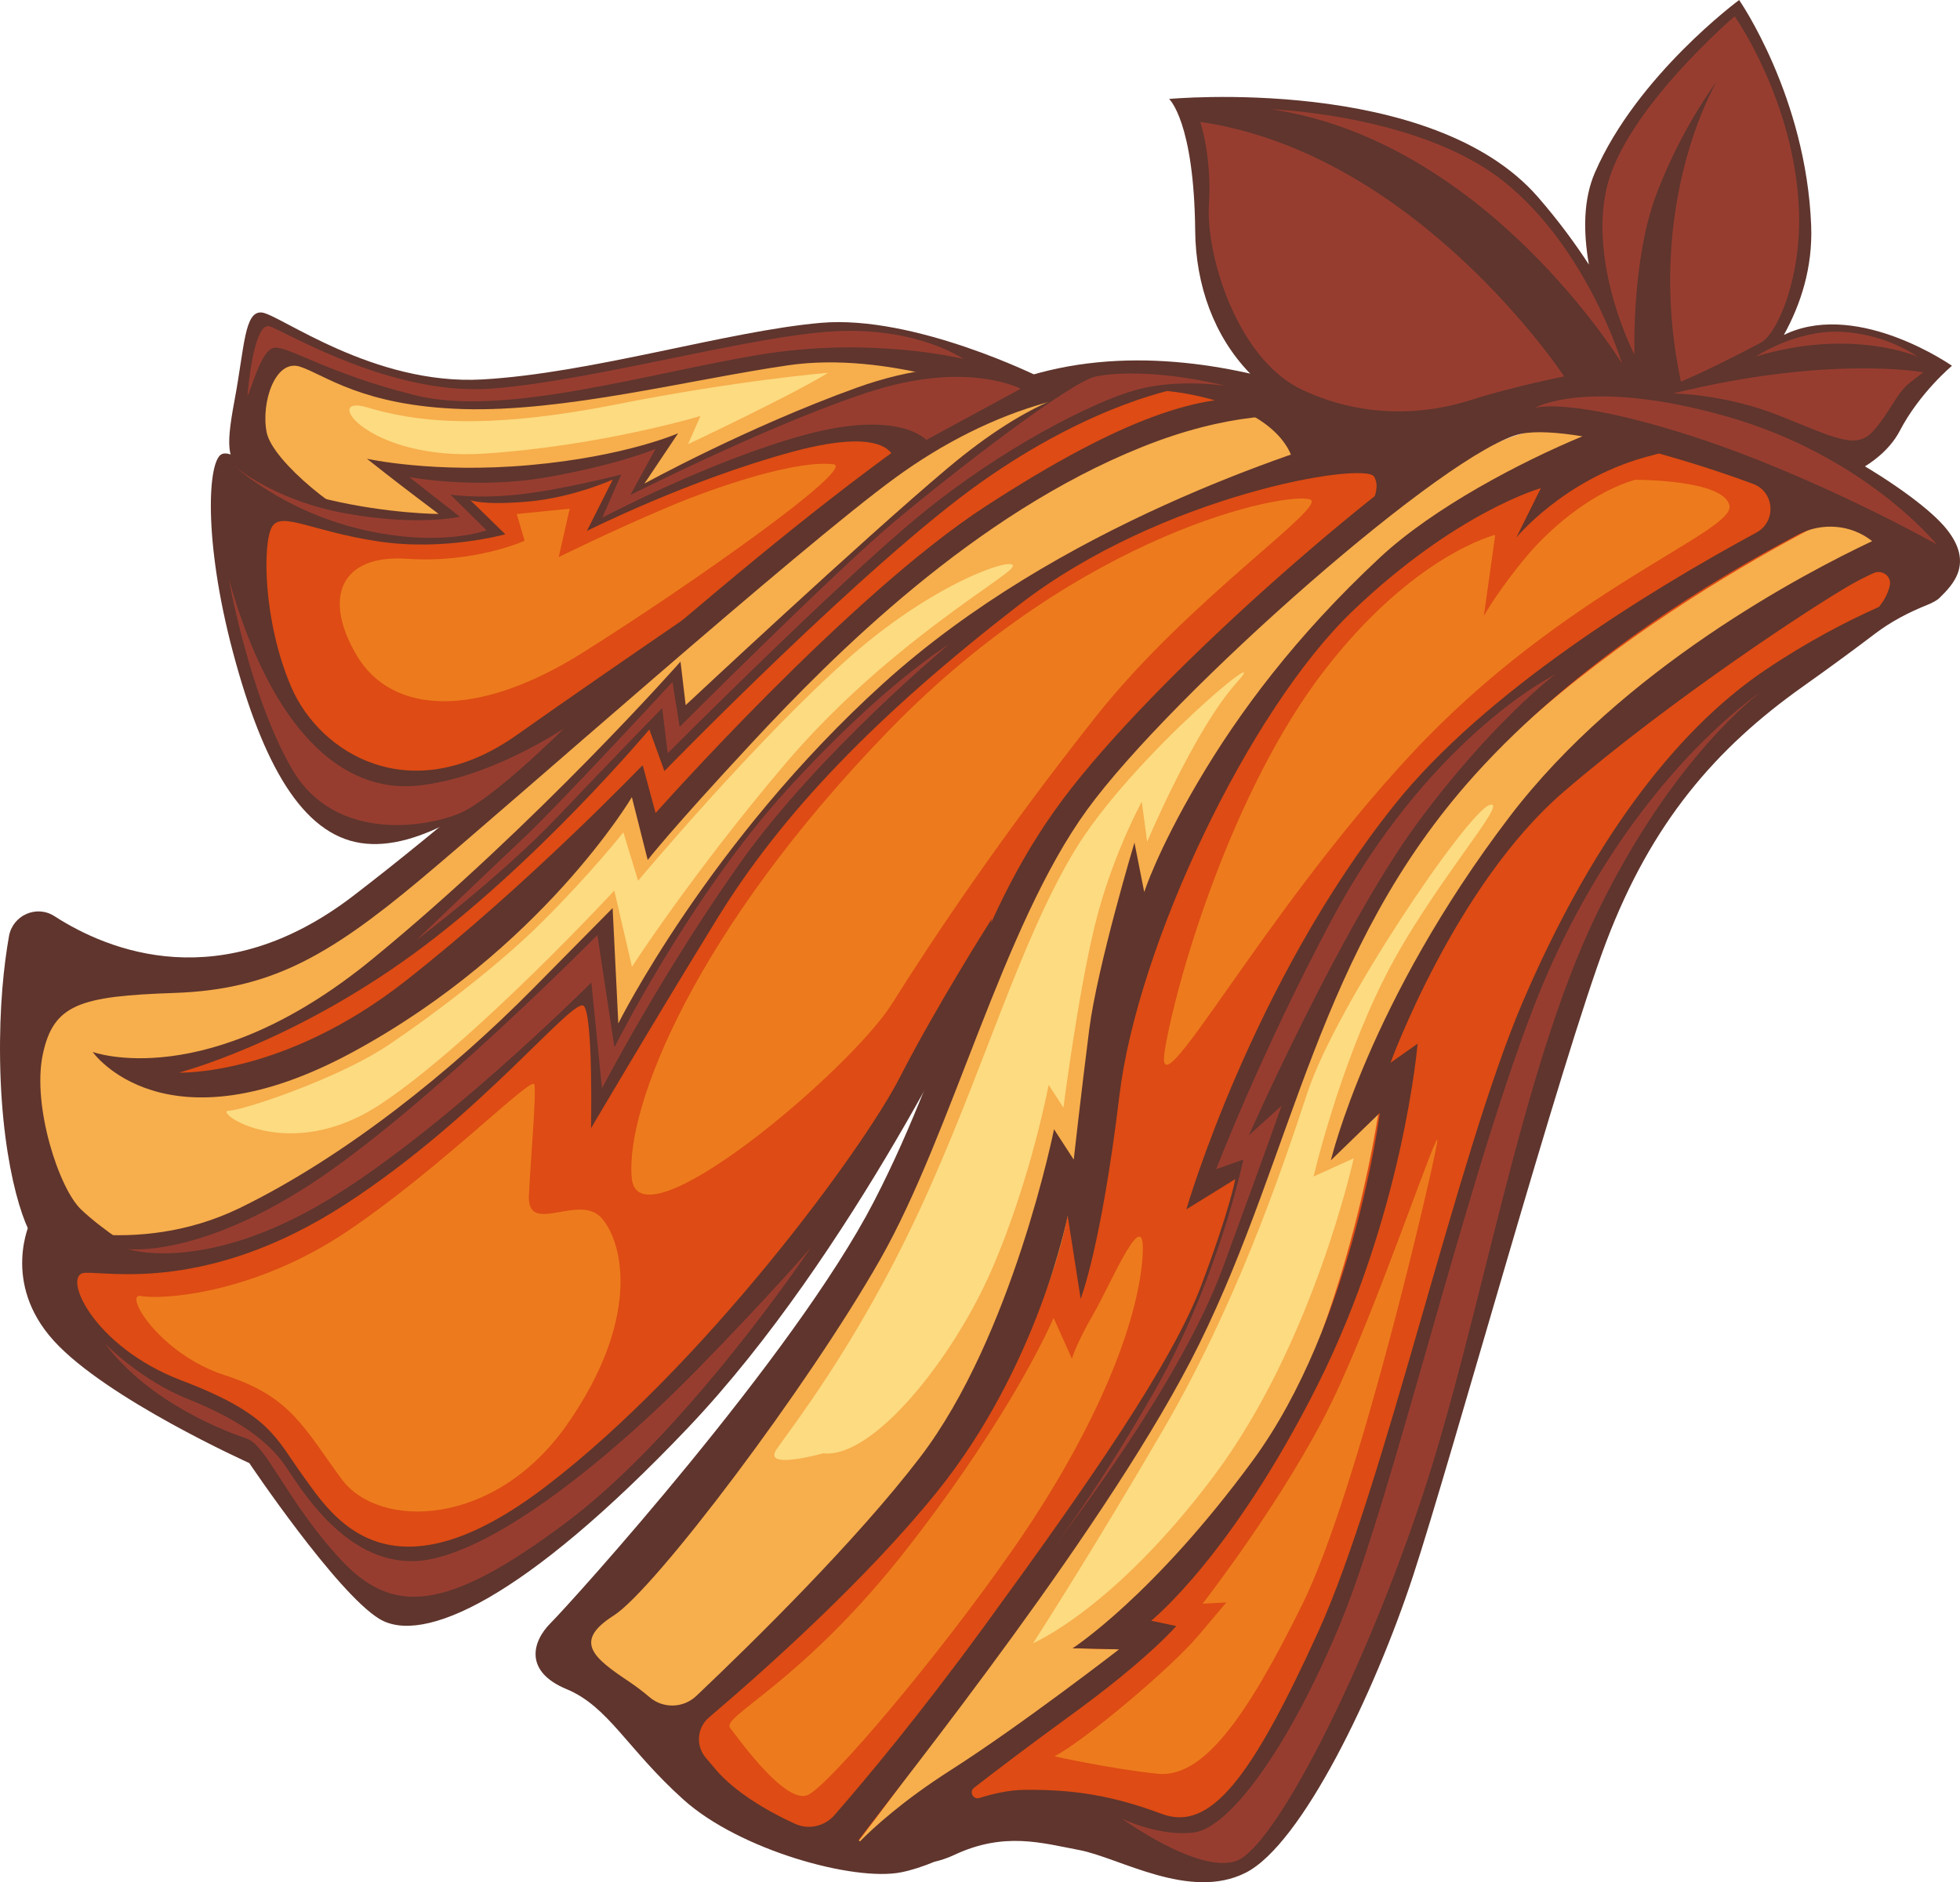 <svg id="_Слой_2" xmlns="http://www.w3.org/2000/svg" width="1080" height="1037.36" viewBox="0 0 1080 1037.36"><g id="All_food11_79007962"><g id="All_food11_79007962-2"><path d="M985.14 183.58c-.73.32-1.46.68-2.2 1.03 9.32-16.89 15.94-37.16 15.05-60.23-2.75-71.23-39.69-124.37-39.69-124.37.0.0-56.06 41.3-79.44 95.03-6.43 14.77-6.52 32.58-3.34 50.79-7.74-11.92-16.96-24.4-27.94-37.06-58.72-67.73-203.38-54.24-203.38-54.24.0.0 13.78 12.39 14.37 72.71.59 60.33 40.99 111.84 114.13 109.19 61.55-2.23 120.19 1.13 137.22 2.25 1.79 3.86 3.14 6.93 3.78 8.93-7.87 9.89-12.7 16.82-12.7 16.82 94.8 20.93 134.84-5.87 145.78-26.92 10.95-21.05 28.79-35.91 28.79-35.91.0.0-50.43-35.36-90.45-18.01z" fill="#5f352d"/><g><g><path d="M566.43 215.34s-88.71 19.42-176.37 53.75c-87.66 34.32-165.44 42.14-204.31 36.6-38.87-5.54-56.94-49.19-56.94-49.19l15.45-84.27s47.6 50.6 118.37 44.6c83.6-7.08 181.8-45.38 235.55-31.45 51.4 13.32 68.25 29.95 68.25 29.95z" fill="#f7ae4c"/><path d="M566.07 213.52s-143.02 88.71-182.35 128.59c-39.34 39.89-104.51 92.43-152.13 99.96-47.62 7.52-72.61-32.87-86.32-73.6-13.72-40.73-16.46-111.97-16.46-111.97.0.0 23.95 16.04 61 21.94 37.05 5.9 51.95 4.84 51.95 4.84l-32.28-29.51s22.13 16.4 79.2 8.9c57.07-7.5 76.35-15.09 76.35-15.09l-14.59 21.77s45.92-21 102.94-43.01c70.2-27.1 112.68-12.83 112.68-12.83z" fill="#de4b14"/><g><path d="M760.79 243.03s-107.75-81.65-250.38-.57c-142.64 81.08-240.73 229.85-341.49 274.32-100.76 44.47-147.18.76-147.18.76.0.0-16.66 135.51 9.4 181.36 26.06 45.85 248.81 54.71 392.08-147.38 143.27-202.09 337.57-308.49 337.57-308.49z" fill="#f7ae4c"/><path d="M27.91 682.54s44.64 25.18 122.67-10.08c78.03-35.26 178.6-157.13 178.6-157.13l6.37 75.24s51.49-112.18 131.81-193.21c80.31-81.04 214.53-133.06 259.8-147.68 45.28-14.62 76.06-9.37 76.06-9.37.0.0-187.04 150.3-228.64 226.52-41.6 76.22-75.62 176.44-156.51 268.93-80.88 92.48-170.42 155.51-206.92 142.89-36.49-12.62-69.05-77.02-69.05-77.02.0.0-55.01-20.29-86.56-50.89-31.55-30.6-27.65-68.2-27.65-68.2z" fill="#de4b14"/><path d="M77.54 589.62s47.56 20.82 129.45-33.14c81.89-53.96 147.12-134.85 147.12-134.85l5.01 34.9s61.24-81.99 151.87-149.01C601.63 240.5 695.8 220 695.8 220c0 0-51.22-10.65-69.39-7.06-18.18 3.59-107.34 58.99-165.95 106.46-58.61 47.47-92.52 95.73-92.52 95.73l-6.11-30.9s-77.98 92.85-155.15 151.55c-77.17 58.7-129.13 53.86-129.13 53.86z" fill="#de4b14"/><g><path d="M1004.05 260.12s-82.75-45.98-165.66-21.09c-82.91 24.89-246.26 187.5-290.62 278.43-44.36 90.93-43.44 167.25-123.25 265.19-79.81 97.94-121.85 128.91-121.85 128.91l63.3 47.93s118.21-46.97 199.19-181.98c80.98-135 105.46-355.17 438.89-517.4z" fill="#f7ae4c"/><path d="M1067.32 322.22s-165.84 59.22-214.93 231.36c-49.09 172.14-133.3 453.22-171.14 472.03-37.84 18.81-114.06-22.79-114.06-22.79.0.0-64.77 35.47-125.05 17.16-60.28-18.31-76.18-60.5-76.18-60.5.0.0 192.18-136.2 222.33-289.49 30.14-153.29 79.78-246.21 122.05-299.89 42.28-53.69 127.42-100.74 127.42-100.74l77.11-30.35s107.59-9.93 152.44 83.2z" fill="#de4b14"/><path d="M468.67 1020.41s54.6-39.12 96.64-70.1c42.04-30.98 51.33-41.31 51.33-41.31l-25.62-.6s61.1-20.58 108.72-109.32c47.62-88.74 60.94-193.37 60.94-193.37l-27.33 33.73s41.16-121.46 106.73-191.09c65.57-69.62 206.95-157.07 206.95-157.07l-14.68-16.93s-161.51 71.59-249.53 185.32c-88.02 113.73-71.85 195.53-151.18 324.54-79.33 129.01-162.97 236.21-162.97 236.21z" fill="#f7ae4c"/><path d="M1070.76 289.43c-18.21-20.48-87.89-64.79-148.92-72.56-61.03-7.77-76.86-1.81-118.61 23.44-41.76 25.25-157 123.11-212.48 193.58-55.49 70.47-65.19 143.21-109.26 228.42-44.07 85.21-167.3 221.48-177.96 232.08-10.65 10.61-14.51 26.95 8.64 36.54 23.14 9.59 33.45 33.05 64.46 60.92 31.01 27.87 93.93 45.18 119.83 40.06 6.06-1.2 12.32-3.31 18.37-5.81 3.62-.84 7.28-2.05 10.9-3.75 27.65-13.02 48.51-6.57 68.87-2.75 22.07 4.14 60.81 28.12 91.73 12.56 30.92-15.56 71.09-99.05 92.31-163.68 21.22-64.64 81.68-284.36 106.54-349.71 24.86-65.36 60.2-106.34 108.25-140.39 15.67-11.11 28.98-20.94 39.8-29.16 8.7-6.6 18.35-11.66 28.49-15.73 3.11-1.25 5.62-2.59 7.04-4.01 7.1-7.07 20.21-19.58 2-40.06zm-310.44 323.91s-14.8 116.25-69.84 191.35c-55.04 75.1-99.44 103.71-99.44 103.71l25.62.6s-54.06 41.85-92.64 66.47c-26.46 16.89-42.61 31.72-50.18 39.39-.5-.41-.3-.24-.8-.65 24.06-32.16 140.08-176.7 187.79-273.55 52.57-106.72 64.81-216.8 151.52-313.27 56.13-62.45 131.78-108.17 178.15-132.65 13.14-6.94 29.3-5.85 40.95 3.38l.15.12c-37.98 17.93-137.55 70.24-199.68 151.73-78 102.3-98.55 189.47-98.55 189.47l26.95-26.1zm-422.17 277.05c22.65-14.39 106.85-125.95 146.8-196.18 39.95-70.23 67.19-183.27 113.94-247.76 46.75-64.49 199.96-199.6 239.5-207.42 7.77-1.53 19.56-.83 33.57 1.43-33.73 14.02-81.93 39.15-111.67 66.89-46.25 43.14-77.6 85.22-100.22 123.69-22.62 38.47-29.57 60.62-29.57 60.62l-5.39-27.27s-20.5 68.27-24.94 103.15c-4.44 34.88-8.52 71.57-8.52 71.57l-10.86-16.74s-22.79 114.06-73.82 180.81c-35.08 45.89-91.45 101.32-123.26 131.49-7.15 6.78-18.26 7.12-25.76.72-3.46-2.95-7.14-5.77-11.16-8.47-19.59-13.13-31.29-22.15-8.64-36.54zm56.5 85.16c-2.01-2.34-3.94-4.64-5.82-6.88-5.59-6.67-4.76-16.55 1.88-22.18 30.52-25.93 86.61-75.91 125.67-124.38 56.12-69.65 71.93-152.1 71.93-152.1l7.16 45.8s11.33-28.68 21.33-111.88c10-83.2 71.34-212.43 128.52-267.17 57.18-54.74 103.72-67.72 103.72-67.72l-13.51 27.22s25.87-31.56 70.6-44.18c2.76-.78 5.42-1.48 7.98-2.13 17.24 4.75 35.17 10.56 51.86 16.73 11.91 4.4 12.98 20.81 1.82 26.85-59.23 32.08-149.48 87.45-199.47 150.11-78.72 98.67-114.61 222.87-114.61 222.87l26.93-16.66s-2.58 15.62-18.67 58.47c-16.09 42.84-61.66 108.52-119.62 187.97-35.44 48.58-64.95 83.92-82.55 104.09-5.42 6.21-14.23 8.19-21.73 4.78-15.88-7.2-33.42-17.91-43.43-29.62zM972.73 369.25c-51.68 34.77-97.61 98.62-133.78 183.21-36.17 84.59-75.83 266.2-112.71 347.16-36.89 80.96-59.48 109.98-85.99 100.1-26.51-9.87-48.03-13.65-76.28-13.26-8.04.11-16.71 2.1-24.25 4.47-3.47 1.09-5.87-3.42-2.99-5.65 12.33-9.57 30.64-23.51 53.13-39.83 42.95-31.16 58.26-49.29 58.26-49.29l-13.8-2.94s44.05-35.15 91.51-129.53c47.46-94.38 55.3-188.48 55.3-188.48l-14.92 10.51s35.47-97.67 95.18-149.14c59.71-51.47 138.33-102.89 158.7-114.48 4.28-2.43 8.46-4.51 12.39-6.28 4.58-2.06 9.88 1.77 8.87 6.7-.98 4.76-3.43 8.82-6.03 11.98-16.77 7.46-38.7 18.67-62.58 34.74z" fill="#5f352d"/></g><path d="M540.26 541.61S469.78 691.53 379.08 786.9c-90.7 95.37-146.36 119.59-169.95 105.37s-71.76-85.92-71.76-85.92c0 0-78.78-35.43-107.78-67.47-29-32.04-12.93-65.44-12.93-65.44.0.0 57.01 20.84 115.58-7.73 58.57-28.58 117.19-76.05 161.26-120.65l44.07-44.6 3.13 63.6s50.01-100.55 146.15-187.55c96.13-87 227.78-128.13 267.05-139.67 39.27-11.54 71.59-.93 71.59-.93l-74.98 50.71s12.03-15.6 6.6-23.97c-5.43-8.37-117.04 9.91-195.67 70.78-78.63 60.87-130.36 114.54-166.1 172.6-35.74 58.06-69.67 115.77-69.67 115.77.0.0 1.23-60.68-3.85-67.24-5.07-6.55-56.1 60.2-131.43 109.09-75.33 48.89-130.55 37.14-143.63 37.83-13.08.7 4.27 40.71 53.29 59.35 49.02 18.64 51.53 31.37 67.11 52.84 15.58 21.48 46.35 72.06 133.35 5.75 87-66.31 174.85-185.67 195.29-225.59 20.44-39.93 50.71-87.47 50.71-87.47l-6.26 35.24z" fill="#5f352d"/><path d="M770.24 243.05s-48.26-33.91-141.01 3.32c-92.75 37.22-169.6 114.27-214.77 162.86-45.17 48.59-57.56 64.74-57.56 64.74l-8.73-34.63s-49.52 83.92-153.58 140.38-143.54.04-143.54.04c0 0 63.18 23.4 154.2-51.25 91.02-74.65 169.72-163.87 169.72-163.87l2.85 23.99s97.23-90.99 144.2-130.5c46.97-39.5 76.05-45.25 94.59-47.03 18.54-1.77 34.52 2.62 34.52 2.62.0.0-47.62 7.52-110.59 52.08-62.97 44.56-174.43 159.14-174.43 159.14l-8.31-22.91s-62.67 74.72-130.38 123.99c-67.7 49.27-128.79 65.12-128.79 65.12.0.0 57.59 2.31 125.03-50.68 67.44-52.99 130.46-118.81 130.46-118.81l7.12 26.45s106.57-120.23 181.9-169.11c75.33-48.89 119.34-62.78 152.67-58.98 33.33 3.8 54.05 3.48 74.44 23.06z" fill="#5f352d"/><path d="M76.13 690.01s-48.78-3.11-54.77-4.76c-5.99-1.65-20.35-38.48-21.3-100.62-.46-29.91 2.1-52.86 4.88-68.63 2.04-11.58 15.19-17.44 25.06-11.07 29.79 19.22 91.92 44.54 164.6-11.16 102.11-78.26 216.02-190.02 324.66-263.91 108.64-73.89 253.46 6.57 253.46 6.57l-60 18.94s-2.39-26.44-54.15-37.46c-51.76-11.02-112.03 6.56-165.27 45.41-53.24 38.85-211.09 179.13-262.15 221.81-51.06 42.67-82.99 60.32-135.05 62.11-52.06 1.79-66.79 6.12-72.58 34.18-5.79 28.06 8.83 73.34 21.07 85.08 12.24 11.75 31.56 23.51 31.56 23.51z" fill="#5f352d"/><path d="M901.01 264.43c-21.45 6.13-44.39 23.88-59.69 42.02-15.3 18.14-23.7 33.02-23.7 33.02l6.28-44.68s-45.09 10.8-94.65 75.37c-49.57 64.57-80.33 166.98-87.32 208.03-7 41.05 51.77-72.56 135.92-162.86 84.15-90.3 177.98-122.06 175.1-136.61-2.87-14.54-51.93-14.29-51.93-14.29z" fill="#ed7b1d"/><path d="M721.83 275.29c-12.33-4.43-125.05 17.16-231.77 127.03-106.72 109.87-145.83 208.26-141.92 247.15 3.91 38.89 120.42-59.69 143.4-96.34 22.98-36.65 60.9-93.26 112.29-158.19 51.39-64.93 128.18-116 118.01-119.66z" fill="#ed7b1d"/><path d="M581.08 967.97c17.1-9.05 64.07-48.55 79.37-66.69l15.3-18.13-13.08.7s45.19-58.04 70.75-110.31c25.56-52.27 61.05-159.39 58.47-143.77-2.58 15.62-43.31 191.78-74.35 254.58-31.03 62.8-54.73 95.81-79.8 93.21-25.07-2.6-56.67-9.58-56.67-9.58z" fill="#ed7b1d"/><path d="M402.32 952.31c5.67 7.33 31.15 42.95 43.16 36.8 12.01-6.15 70.31-74.34 112.96-135.66 42.66-61.32 67.13-119.04 70.86-157.56 3.72-38.51-16.74 10.86-26.59 27.92-9.85 17.06-12.05 25.05-12.05 25.05l-10.12-22.55s-20.46 49.38-79.14 125.19c-58.68 75.82-104.15 94.25-99.07 100.8z" fill="#ed7b1d"/><path d="M77.62 714.27c11.52 2.16 62.14-.95 113.83-35.72 51.68-34.77 101.95-86.26 103.03-80.81 1.08 5.45-1.9 38.15-3.05 61.04-1.14 22.89 27.99-1.75 40.31 12.81 12.32 14.56 20.59 56.37-19.15 113.34-39.74 56.96-103.7 58.27-124.35 30.24-20.65-28.03-27.88-45.49-64.19-57.2-36.31-11.71-56.22-45.55-46.42-43.71z" fill="#ed7b1d"/><path d="M820.75 443.67c-12 3.79-84.47 110.19-100.38 158.67-15.92 48.48-40.33 118.47-79.46 185.7-39.13 67.23-71.67 117.58-71.67 117.58.0.0 44.47-18.7 99.42-91.9 54.95-73.19 77.26-175.35 77.26-175.35l-22.1 10.03s13.76-59.39 39.22-109.75c25.46-50.36 69.72-98.78 57.72-94.99z" fill="#fcdb81"/><path d="M453.63 800.97c27.52 3.06 71.8-52.44 93.17-102 21.37-49.56 31.03-101.05 31.03-101.05l8.15 12.56s7.77-61.03 17.12-99.72c9.35-38.68 26.05-68.9 26.05-68.9l2.95 22.08s26.03-61.81 49.26-87.65c23.23-25.84-58.42 41.3-89.33 92.74-30.91 51.44-50.7 123.35-85.48 198.22-34.78 74.87-71.14 120.31-78.79 131.74-7.66 11.43 25.89 1.97 25.89 1.97z" fill="#fcdb81"/><path d="M209.93 578.57c14.57-9.12 59.78-41.57 88.19-69.85 28.41-28.28 45.36-50.05 45.36-50.05l8.12 26.73s65.32-78.08 117.2-123.75c51.89-45.67 100.43-58.1 87.05-46.95-13.38 11.14-72.88 46.99-123.43 106.56-50.56 59.57-84.2 111.55-84.2 111.55l-9.72-41.99s-77.05 83.23-128.36 117.45c-51.32 34.23-92.68 4.15-84.23 3.9 8.45-.25 57.55-17.04 84.02-33.61z" fill="#fcdb81"/><path d="M852.8 374.06s-67.13 35.46-119.13 133.1c-38.85 72.94-63.54 137.22-63.54 137.22l15-5.33s-13.78 66.47-49.62 128.8c-35.85 62.33-59.89 91.17-59.89 91.17.0.0 72.7-90.87 98.48-161.13 25.78-70.26 32.09-88.51 32.09-88.51l-18.03 16.31s50.95-114.9 92.24-171.23c41.28-56.32 77.05-83.23 77.05-83.23l-4.64 2.81z" fill="#973d30"/><path d="M969.98 381.6s-77.79 50.79-125.5 174.97c-37.91 98.67-77.2 268.83-105.97 338.27-28.78 69.44-61.31 112.7-80.66 115.11-19.36 2.41-39.78-7.72-39.78-7.72.0.0 42.45 30.8 63.18 23.4 20.73-7.4 68.91-100.51 101.84-199.09 32.93-98.59 54.22-234.54 96.39-322.21 42.17-87.67 90.49-122.72 90.49-122.72z" fill="#973d30"/><path d="M57.75 740.39s19.58 20.21 45.72 30.63c26.14 10.42 44.1 22.45 54.15 37.46 10.05 15.01 37.21 59.23 79.47 50.87 42.26-8.35 105.34-61.9 146.59-104.05 41.25-42.15 63.11-67.72 63.11-67.72.0.0-67.82 101.24-134.44 151.23-66.62 50-96.05 51.57-124.87 20.43-28.82-31.14-40.74-62.78-51.36-66.35-10.62-3.57-53.38-19.2-78.38-52.51z" fill="#973d30"/><path d="M70.14 688.36s37.87 5.27 100.65-35.48c62.78-40.74 158.39-137.55 158.39-137.55l9.4 61.89s41.62-83.31 95.17-142.06c53.55-58.75 89.03-79.93 89.03-79.93.0.0-71.82 59.53-115.02 120.48-43.2 60.95-76.05 124.11-76.05 124.11l-5.86-58.34s-86.32 86.48-151.27 123.4c-64.95 36.92-104.44 23.47-104.44 23.47z" fill="#973d30"/><path d="M229.6 518.01s46.05-34.6 78.1-68.32c32.06-33.72 57.19-59.47 57.19-59.47l3.03 24.9s93.79-94.09 139.3-131.42c45.51-37.33 95.35-62.29 118.62-68.78 23.27-6.49 49.61-2.25 49.61-2.25.0.0-40.86-10.81-71.4-5.25-13.67 2.49-78.8 52.88-111.2 80.06-32.4 27.18-118.36 113.11-118.36 113.11l-3.94-24.72s-63.02 68.18-82.14 86.12c-19.12 17.94-58.82 56.01-58.82 56.01z" fill="#973d30"/></g><path d="M431.86 303.79s-91.2 76.11-126.16 107.1c-34.96 30.99-74.81 58.7-106.96 53.72-32.15-4.98-53.87-43.18-70.35-105.09-16.49-61.91-13.93-106.33-6.02-109.31 7.91-2.98 26.13 17.5 58.81 25.21 32.69 7.71 60.58 7.86 60.58 7.86.0.0-19.41-14.58-29.48-22.51l-10.07-7.93s37.05 8.26 89.93 3.47c52.89-4.79 81.53-17.53 81.53-17.53l-18.6 27.76s56.21-30.94 117.04-52.88c60.83-21.94 100.86-5.77 100.86-5.77.0.0-19.66 15.22-50.49 31.23-14.85 7.71-29.47 15.74-29.47 15.74.0.0 1.41-21.53-56.41-5.85-57.82 15.68-113.21 43.62-113.21 43.62l14.24-28.31s-22.1 10.03-47.18 12.16c-25.08 2.12-31.34-.89-31.34-.89l19.31 18.85s-33.54 9.46-70.05 3.93c-36.51-5.53-52.84-16.47-58.31-8.31-5.47 8.16-5.3 52.05 10.43 88.6 15.73 36.56 65.8 67.74 124.22 26.45 58.42-41.3 147.13-101.33 147.13-101.33z" fill="#5f352d"/><path d="M203.5 288.01s-56.93-15.66-67.26-24.95c-10.34-9.29-12.51-13.11-6.99-42.53 5.52-29.42 5.38-49.23 15.01-48.3 9.63.93 61.32 40.3 121.56 36.89 60.24-3.41 134.97-26.68 186.5-31.19 51.52-4.52 120.67 29.98 120.67 29.98l-23.46 10.3s-60.18-24.94-115.25-16.89c-55.07 8.05-123.8 25.88-179.39 24.12-55.6-1.76-76-18.98-89.62-23.37-13.62-4.39-21.58 19.85-18.34 36.21 3.23 16.36 43.5 48.07 56.58 49.73z" fill="#5f352d"/><path d="M459.23 255.89c-18.75-2.39-60.26 10.49-91.63 23.78-31.37 13.28-59.75 27.39-59.75 27.39l6.06-26.7-29.17 2.93 4.33 14.73s-27.28 12.48-64.62 9.94c-37.33-2.54-46.66 21.97-27.65 53.63 19.01 31.66 65.06 35.31 124.29-1.9 59.23-37.21 151.22-102.14 138.15-103.8z" fill="#ed7b1d"/><path d="M456.34 205.46s-48.79 3.98-116.96 17.45c-73.94 14.61-111.49 9.29-137.1 1.6-25.6-7.69.21 29.71 64.54 25.49 64.33-4.22 119.15-20.72 119.15-20.72l-6.85 15.52s57.02-26.85 77.22-39.35z" fill="#fcdb81"/><path d="M126.03 318.91s11.3 64.35 34.92 105.01c23.62 40.66 74.33 32.06 92.61 24.19 18.28-7.86 57.34-46.75 57.34-46.75.0.0-41.22 27.98-81.56 31.7-40.35 3.72-79.52-29.62-103.31-114.16z" fill="#973d30"/><path d="M128.8 256.5s21.76 19.31 61.9 26.49c40.14 7.18 62.68 1.78 62.68 1.78l-27.93-21.87s36.32 6.99 75.59.17c39.26-6.82 60.18-15.67 60.18-15.67l-13.87 25.41s83.31-41.97 134.95-57.84c51.64-15.87 80.13-.73 80.13-.73l-52.03 28.23s-14.68-16.93-66.68-2.88c-52 14.06-111.85 45.72-111.85 45.72l10.41-23.78s-30.54 7.93-54.53 10.78c-23.99 2.85-39.61.27-39.61.27l19.94 19.67s-25.46 9.75-69.04-.52c-43.59-10.27-70.24-35.23-70.24-35.23z" fill="#973d30"/><path d="M136.34 218.18s3.18-41.24 12.26-38.31c9.08 2.93 67.14 38.67 122.93 34.26 55.79-4.42 142.52-29.11 188.31-31.55 45.79-2.44 71.01 15.24 71.01 15.24.0.0-50.67-12.65-112.83-2.25-62.16 10.4-140.53 34.39-189.2 22.28-48.67-12.1-70.62-27.6-77.89-26.16-7.27 1.44-12.41 23.23-14.6 26.49z" fill="#973d30"/></g><path d="M1067.19 300.05s-39.41-48.88-115.95-70.58c-76.54-21.7-105.74-4.6-105.74-4.6.0.0 18.55-6.5 86.64 15.46 68.09 21.96 135.05 59.72 135.05 59.72z" fill="#973d30"/></g><path d="M661.34 67.19s6.5 18.55 4.8 45.8c-1.7 27.25 15.34 84.8 51.28 101.78 35.94 16.98 70.56 12.97 93.2 5.66 22.64-7.31 51.27-12.97 51.27-12.97.0.0-80.94-122.83-200.55-140.27z" fill="#973d30"/><path d="M921.83 216.87s28.34.06 59.11 12.4c30.77 12.33 41.93 18.63 51.22 8.29 9.29-10.34 12.86-20.96 20.23-26.66l7.37-5.71s-51.49-9.66-137.94 11.68z" fill="#973d30"/><path d="M926.21 210.34s16.37-6.78 43.93-21.43c9.34-4.97 22.38-35.83 21.15-72.18-2.04-60.51-35.46-107.74-35.46-107.74.0.0-60.62 51.65-70.53 94.69-9.91 43.04 15.33 91.88 15.33 91.88.0.0-1.79-52.06 12.19-88.82 13.98-36.76 33.12-61.79 33.12-61.79.0.0-40.49 67.5-19.72 165.39z" fill="#973d30"/><path d="M700.33 60.2s.95.03 2.69.14c14.52.88 84.31 6.74 125.59 39.67 46.25 36.9 65.19 100.45 65.19 100.45.0.0-74.54-122.68-193.47-140.26z" fill="#973d30"/><path d="M967.4 196.53s22.52-15.08 47.59-13.66c25.07 1.42 41.67 13.72 41.67 13.72.0.0-36.48-16.16-89.26-.07z" fill="#973d30"/></g></g></svg>
